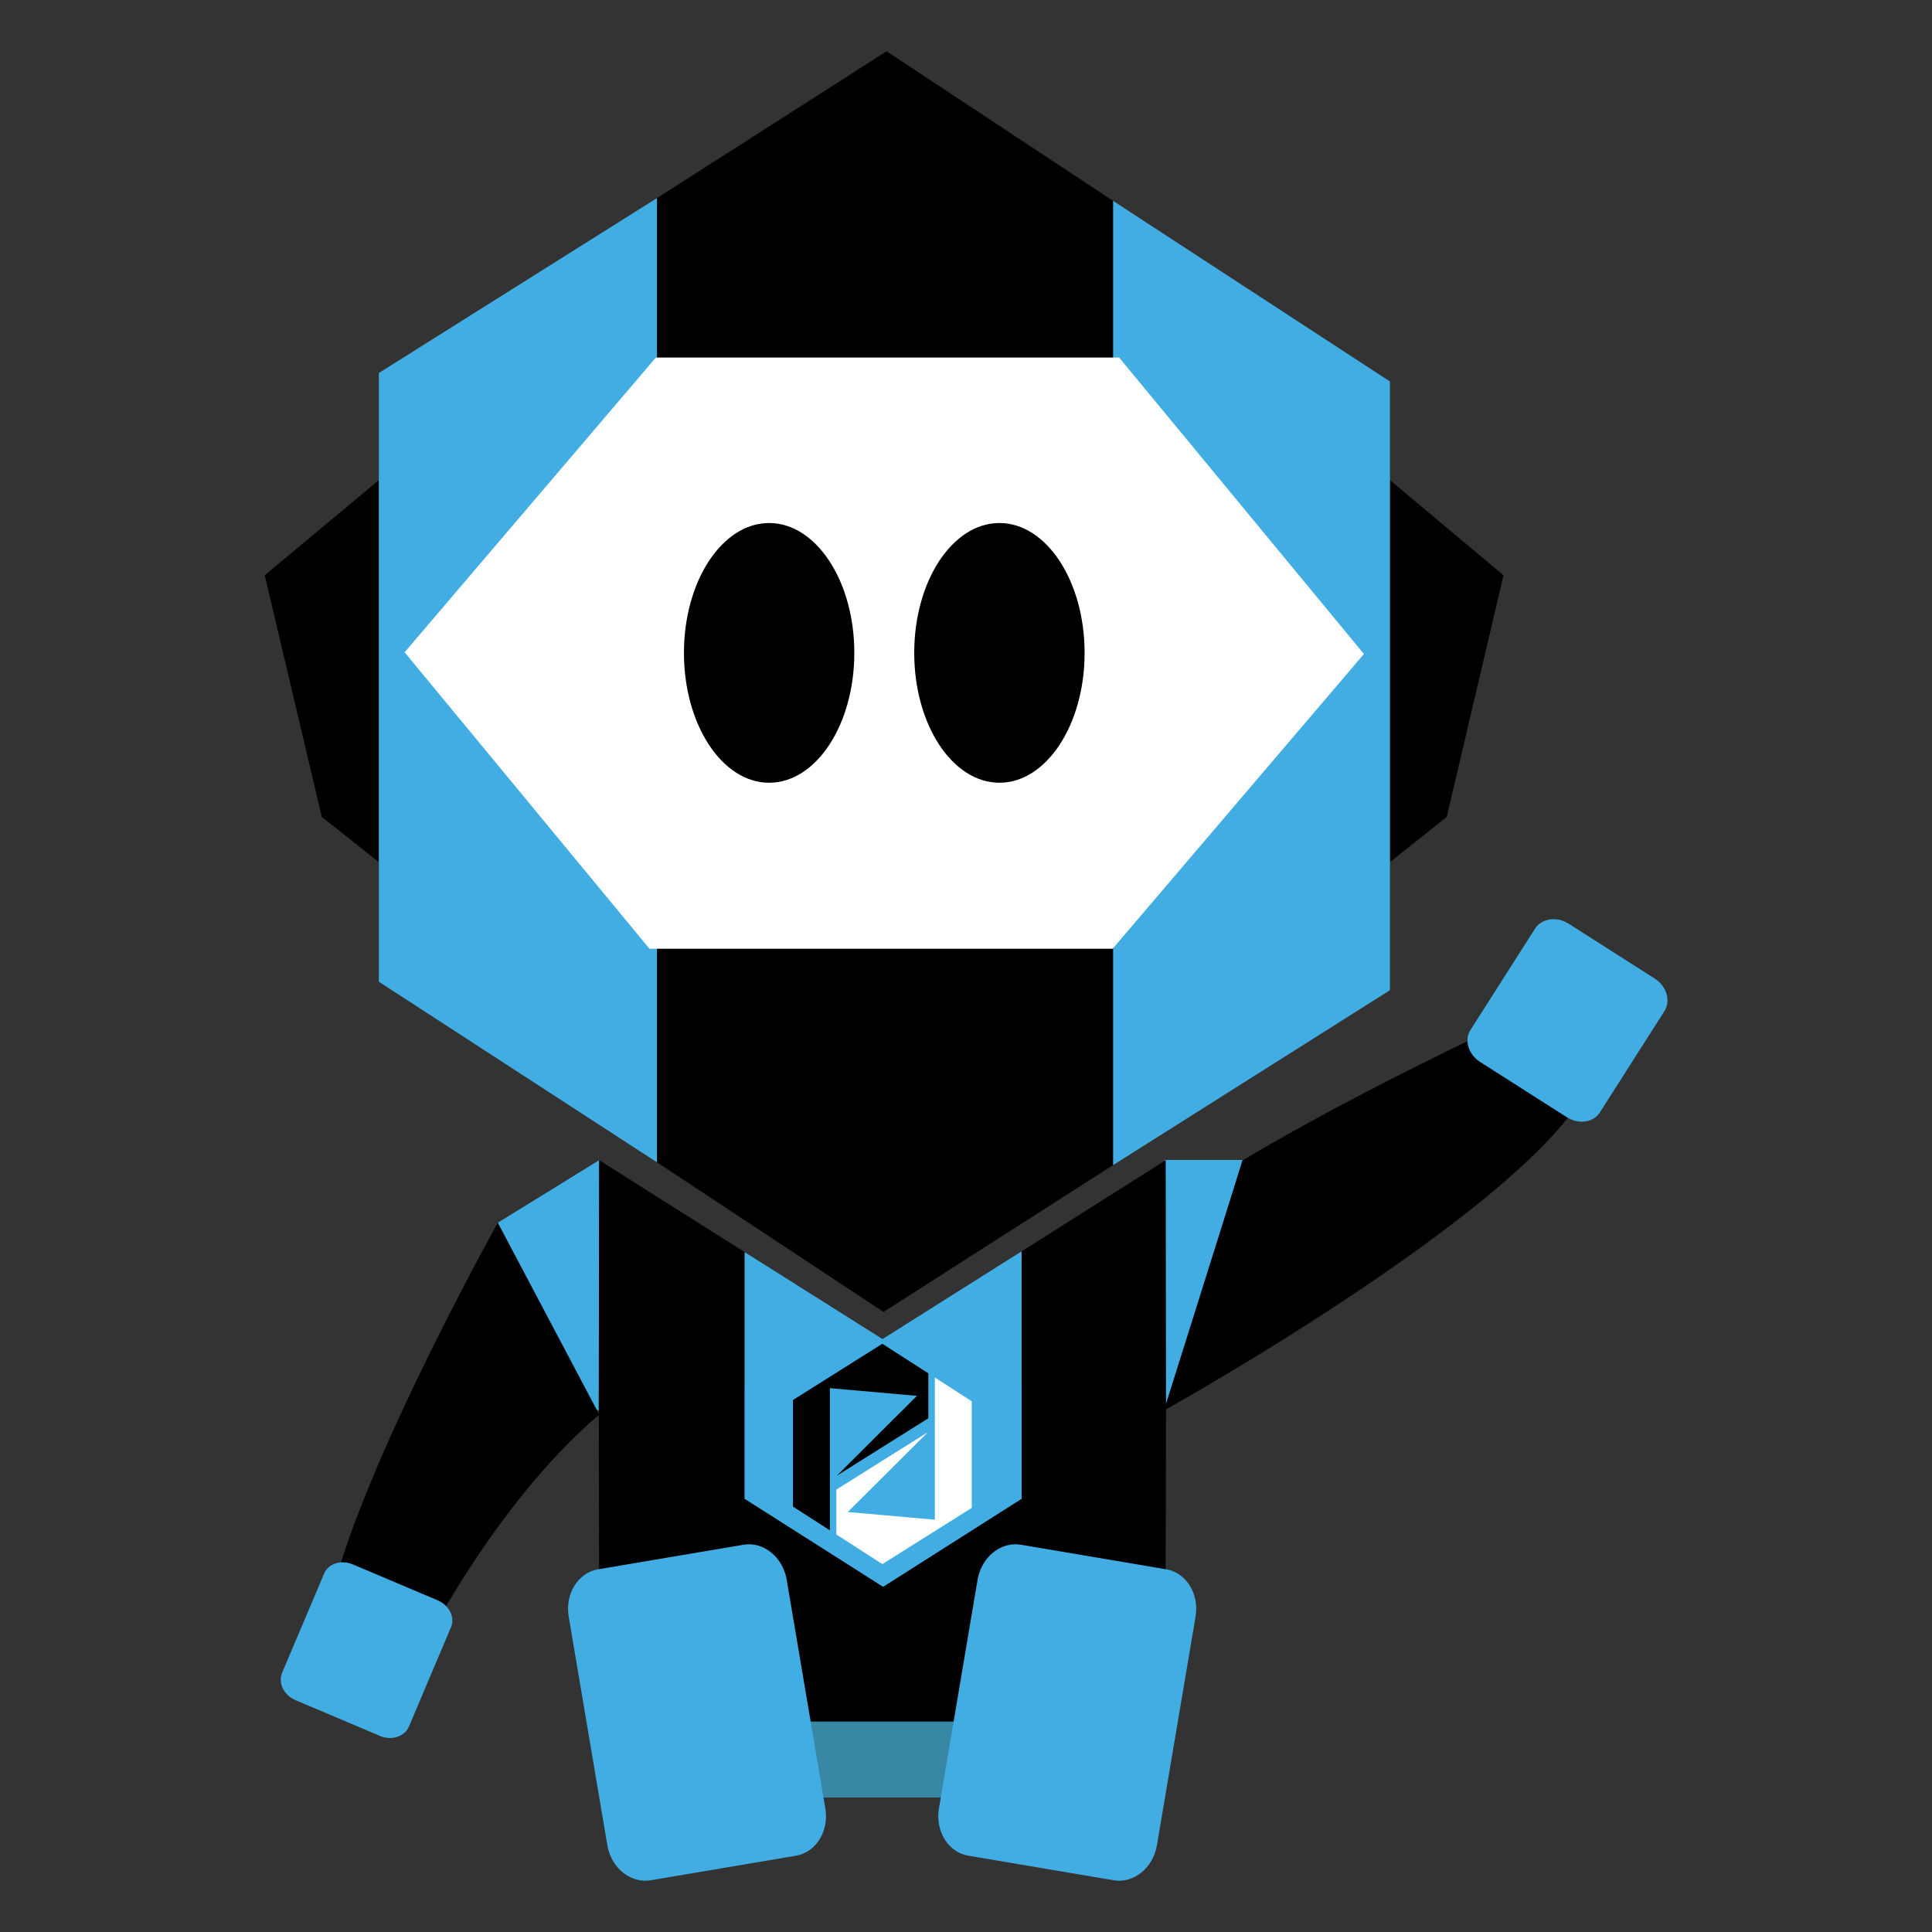 <?xml version="1.0" encoding="utf-8"?>
<!-- Generator: Adobe Illustrator 16.0.3, SVG Export Plug-In . SVG Version: 6.00 Build 0)  -->
<!DOCTYPE svg PUBLIC "-//W3C//DTD SVG 1.1//EN" "http://www.w3.org/Graphics/SVG/1.1/DTD/svg11.dtd">
<svg version="1.1" id="Capa_1" xmlns="http://www.w3.org/2000/svg" xmlns:xlink="http://www.w3.org/1999/xlink" x="0px" y="0px"
	 width="1500px" height="1500px" viewBox="0 0 1500 1500" enable-background="new 0 0 1500 1500" xml:space="preserve">
<rect x="0" y="0" width="1500" height="1500" fill="#333333" stroke="none"/>
<g>
	<polygon fill="#3887A5" points="867.908,1029.575 685.067,1145.11 502.225,1029.575 501.955,1191.489 502.225,1325.053 
		584.189,1395.584 683.72,1395.584 684.381,1395.584 685.751,1395.584 686.413,1395.584 785.944,1395.584 867.908,1325.053 
		868.177,1192.295 	"/>
	<path fill="#41ADE3" d="M650.093,81.077"/>
	<polygon points="294.146,372.784 205.527,446.6 249.84,634.244 294.146,669.353 	"/>
	<polygon points="1079.146,372.784 1167.326,446.6 1123.243,634.244 1079.146,669.353 	"/>
	<path fill="#41ADE3" d="M624.242,1445.101"/>
	<polyline fill="#41ADE3" points="904.845,1095.157 964.731,900.584 904.146,900.584 	"/>
	<polygon fill="#41ADE3" points="294.146,289.596 294.146,762.211 510.146,902.466 510.146,153.754 	"/>
	<polygon fill="#41ADE3" points="1079.146,296.171 864.146,155.916 864.146,904.632 1079.146,768.8 	"/>
	<polygon points="688.328,39.811 510.146,153.754 510.146,902.466 685.964,1018.572 864.146,904.632 864.146,155.916 	"/>
	<polygon fill="#FFFFFF" points="314.145,506.427 504.222,736.584 863.873,736.584 1058.95,507.746 868.887,277.584 
		509.228,277.584 	"/>
	<polyline fill="#41ADE3" points="464.913,1095.306 383.927,1046.188 386.5,949.318 465.238,900.733 	"/>
	<path d="M386.5,949.318c0,0-116.32,208.318-132.358,305.777c0,0,32.534,45.8,71.394,29.607c0,0,56.901-115.96,139.702-186.434"/>
	<polygon points="905.059,900.733 793.146,971.556 793.146,1163.612 685.646,1231.92 578.146,1163.612 578.146,972.154 
		465.179,900.733 464.882,1095.402 465.223,1253.887 563.782,1336.584 683.447,1336.584 684.242,1336.584 685.89,1336.584 
		686.685,1336.584 806.351,1336.584 904.895,1253.887 905.304,1095.322 	"/>
	<polygon fill="#41ADE3" points="685.646,1231.92 793.146,1163.612 793.146,971.556 685.173,1039.641 578.146,972.154 
		578.146,1163.612 	"/>
	<polygon points="685.066,1043.29 720.764,1066.262 720.764,1101.146 649.718,1145.725 711.917,1083.737 644.322,1077.753 
		644.322,1188.163 615.666,1169.705 615.666,1086.95 	"/>
	<polygon fill="#FFFFFF" points="685.067,1214.363 649.371,1191.393 649.371,1156.511 720.415,1111.931 658.217,1173.917 
		725.811,1179.902 725.811,1069.493 754.466,1087.95 754.466,1170.707 	"/>
	<path fill="#41ADE3" d="M640.788,1404.02c2.986,17.661-7.225,34.109-22.803,36.744l-112.834,19.068
		c-15.579,2.631-30.628-9.551-33.611-27.211l-29.993-177.473c-2.983-17.661,7.227-34.111,22.805-36.745l112.834-19.068
		c15.576-2.633,30.627,9.55,33.612,27.211L640.788,1404.02z"/>
	<path fill="#41ADE3" d="M728.991,1404.02c-2.985,17.661,7.225,34.109,22.804,36.744l112.835,19.068
		c15.578,2.631,30.626-9.551,33.61-27.211l29.993-177.473c2.983-17.661-7.227-34.111-22.806-36.745l-112.832-19.068
		c-15.578-2.633-30.629,9.55-33.612,27.211L728.991,1404.02z"/>
	<path d="M903.646,1095.157c0,0,301.702-167.675,333.721-261.112c0,0-24.469-50.57-65.48-41.065c0,0-113.791,52.219-207.155,107.945
		"/>
	<path fill="#41ADE3" d="M1292.308,784.948c4.996-7.841,1.732-19.258-7.516-25.153l-66.976-42.684
		c-9.247-5.896-20.976-4.032-25.975,3.81l-50.224,78.808c-4.998,7.841-1.555,18.975,7.693,24.869l66.975,42.685
		c9.246,5.895,20.796,4.316,25.793-3.527L1292.308,784.948z"/>
	<path fill="#41ADE3" d="M218.996,1298.85c-3.251,7.688,1.341,17.307,10.407,21.145l65.655,27.788
		c9.066,3.838,19.17,0.439,22.423-7.248l32.699-77.257c3.254-7.688-1.457-17.029-10.522-20.866l-65.656-27.79
		c-9.066-3.837-19.052-0.715-22.305,6.973L218.996,1298.85z"/>
	<g>
		<path d="M663.291,506.895c0,55.683-29.613,100.822-66.137,100.822c-36.529,0-66.14-45.139-66.14-100.822
			c0-55.677,29.61-100.825,66.14-100.825C633.677,406.07,663.291,451.218,663.291,506.895z"/>
		<path d="M842.083,506.895c0,55.683-29.612,100.822-66.137,100.822c-36.529,0-66.14-45.139-66.14-100.822
			c0-55.677,29.61-100.825,66.14-100.825C812.47,406.07,842.083,451.218,842.083,506.895z"/>
	</g>
</g>
</svg>
